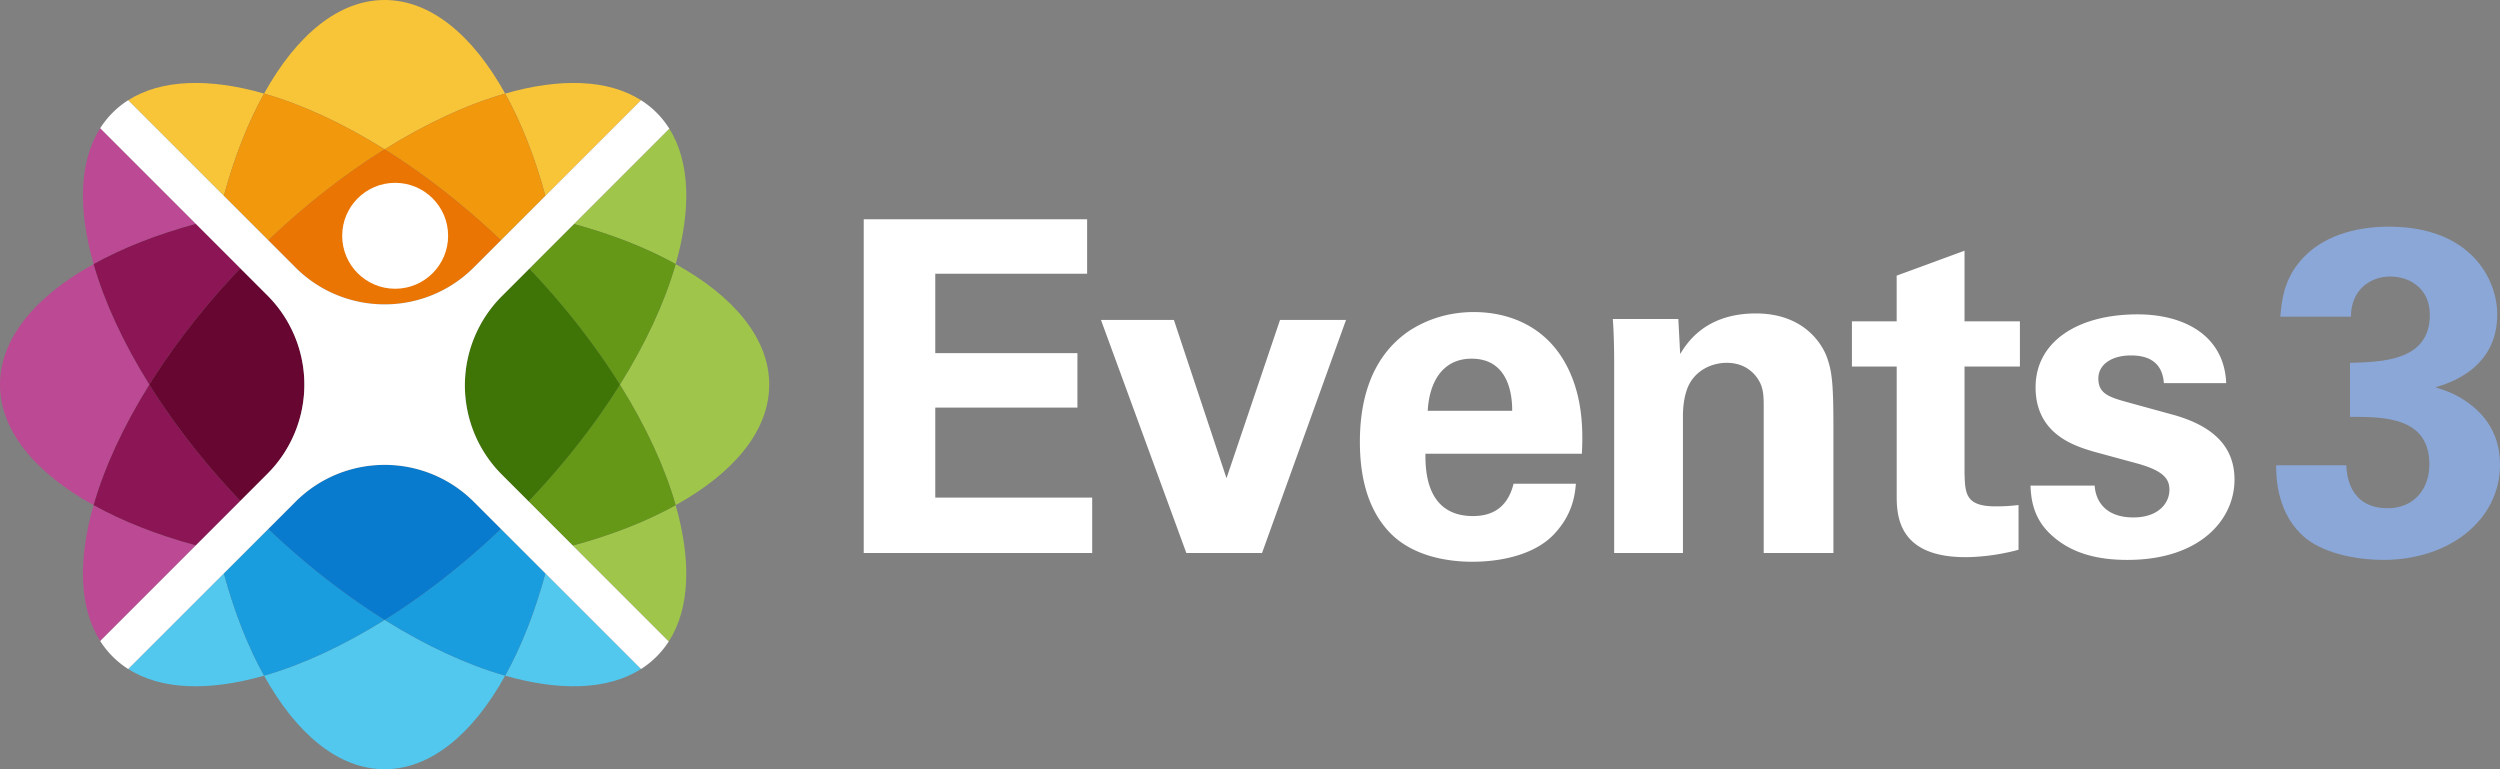 <svg viewBox="0 0 130 40" xmlns="http://www.w3.org/2000/svg" fill-rule="evenodd" clip-rule="evenodd" stroke-linejoin="round" stroke-miterlimit="2">
  <rect x="0" y="0" width="130" height="40" fill="#808080" stroke="none"/>
  <g>
    <path fill="none" d="M0 0h130v40H0z"/>
    <clipPath id="a">
      <path d="M0 0h130v40H0z"/>
    </clipPath>
    <g clip-path="url(#a)">
      <path d="M44.914 28.755h11.88v-2.88h-8.16v-4.68h7.392v-2.832h-7.392v-4.128h7.896v-2.832H44.914v17.352zM57.25 16.635l4.44 12.12h3.936l4.368-12.12h-3.432l-2.784 8.232-2.736-8.232H57.25zM82.258 23.595c.048-1.008.096-2.784-.72-4.44-1.104-2.256-3.168-2.928-4.896-2.928-1.32 0-2.472.384-3.408 1.008-2.04 1.416-2.52 3.768-2.52 5.736 0 1.944.456 3.576 1.56 4.728 1.272 1.32 3.24 1.512 4.272 1.512 1.776 0 3.36-.48 4.248-1.416.984-1.032 1.104-2.064 1.152-2.64h-3.24c-.336 1.344-1.224 1.68-2.112 1.68-2.472 0-2.472-2.448-2.472-3.24h8.136zm-8.016-2.232c.072-1.416.72-2.712 2.28-2.712 2.064 0 2.112 2.16 2.112 2.712h-4.392zM83.937 28.755h3.576v-7.104c0-.936.216-1.536.432-1.848.384-.576 1.08-.936 1.848-.936.912 0 1.464.504 1.728 1.032.192.384.192.816.192 1.32v7.536h3.624v-6.552c0-2.256-.072-2.88-.336-3.624-.312-.84-1.32-2.28-3.696-2.28-2.64 0-3.6 1.56-3.936 2.112l-.096-1.824h-3.408c.072.84.072 2.16.072 2.208v9.96zM104.963 26.26a8.957 8.957 0 01-1.2.071c-1.584 0-1.584-.696-1.608-1.8V19.06h2.88v-2.352h-2.88v-3.672l-3.528 1.296v2.376H96.3v2.352h2.328v6.648c0 1.008 0 3.264 3.576 3.264.576 0 1.608-.072 2.76-.384V26.26zM105.586 25.251c.024.576.096 1.536.888 2.376 1.104 1.152 2.592 1.488 4.152 1.488 3.768 0 5.568-2.088 5.568-4.176 0-1.656-1.032-2.784-3.24-3.384l-2.184-.6c-1.056-.288-1.656-.456-1.656-1.272 0-.744.72-1.2 1.68-1.2.552 0 1.632.096 1.728 1.44h3.24c-.096-2.424-2.112-3.576-4.608-3.576-3.144 0-5.304 1.44-5.304 3.792 0 2.472 2.088 3.072 3.072 3.36l2.208.6c1.392.384 1.68.816 1.68 1.368 0 .72-.6 1.44-1.872 1.44-1.488 0-1.968-.888-2.016-1.656h-3.336z" fill="#fff" fill-rule="nonzero"/>
      <g>
        <path d="M118.36 24.195c0 .672.048 2.568 1.536 3.792 1.08.864 2.832 1.128 4.032 1.128 3.48 0 6.072-2.112 6.072-4.944 0-.792-.192-2.016-1.368-3-.768-.648-1.464-.864-1.992-1.032.744-.216 3.216-.984 3.216-3.792 0-1.824-1.368-4.56-5.64-4.56-1.776 0-3.552.504-4.656 1.848-.84 1.032-.912 2.088-.984 2.832h3.672c0-1.392 1.008-2.088 2.04-2.088 1.08 0 2.064.672 2.064 1.992 0 2.4-2.472 2.448-4.152 2.496v2.808c1.752 0 4.128 0 4.128 2.472 0 1.296-.816 2.28-2.16 2.28-1.992 0-2.136-1.704-2.16-2.232h-3.648z" fill="#8ba7d7" fill-rule="nonzero"/>
      </g>
      <g>
        <path d="M11.64 29.816c.547 2.016 1.256 3.815 2.092 5.318-2.849.817-5.343.75-7.065-.345l4.973-4.973zM33.333 34.79c-1.722 1.094-4.216 1.16-7.065.344.836-1.503 1.546-3.302 2.092-5.318l4.973 4.973z" fill="#52c8ee"/>
        <path d="M20 32.235c2.167 1.354 4.302 2.337 6.268 2.9C24.588 38.164 22.396 40 20 40c-2.395 0-4.587-1.834-6.268-4.866 1.966-.562 4.101-1.545 6.268-2.9z" fill="#52c8ee"/>
        <path d="M13.952 27.504c1.97 1.875 4.023 3.465 6.048 4.73-2.167 1.355-4.302 2.338-6.268 2.9-.836-1.502-1.545-3.3-2.092-5.318l2.312-2.312zM28.36 29.816c-.546 2.016-1.256 3.815-2.092 5.318-1.966-.562-4.1-1.545-6.268-2.9 2.025-1.264 4.078-2.855 6.048-4.73l-1.412-1.412 3.724 3.724z" fill="#1a9dde"/>
        <path d="M13.952 27.504l1.412-1.412a6.56 6.56 0 019.272 0l1.412 1.412c-1.97 1.875-4.023 3.466-6.048 4.73-2.024-1.264-4.077-2.854-6.048-4.73z" fill="#087bcf"/>
        <g>
          <path d="M5.21 33.333c-1.094-1.722-1.16-4.216-.344-7.065 1.503.836 3.302 1.545 5.318 2.092l3.724-3.724-8.697 8.697zM10.184 11.64c-2.016.547-3.815 1.256-5.318 2.092-.817-2.849-.75-5.343.345-7.065l4.973 4.973z" fill="#bc4993"/>
          <path d="M4.866 13.732c.562 1.966 1.545 4.1 2.9 6.268-1.355 2.167-2.338 4.302-2.9 6.268C1.834 24.588 0 22.395 0 20c0-2.395 1.834-4.587 4.866-6.268z" fill="#bc4993"/>
          <path d="M10.184 28.36c-2.016-.547-3.815-1.256-5.318-2.092.562-1.966 1.545-4.101 2.9-6.268 1.264 2.025 2.855 4.078 4.73 6.048l1.412-1.412-3.724 3.724zM12.496 13.952c-1.875 1.97-3.465 4.023-4.73 6.048-1.355-2.167-2.338-4.302-2.9-6.268 1.503-.836 3.302-1.545 5.318-2.092l2.312 2.312z" fill="#8b1555"/>
          <path d="M13.908 15.364a6.56 6.56 0 010 9.272l-1.412 1.412c-1.875-1.97-3.466-4.023-4.73-6.048 1.265-2.025 2.855-4.078 4.73-6.048l1.412 1.412z" fill="#660631"/>
        </g>
        <g>
          <path d="M34.805 6.691c1.08 1.721 1.142 4.206.33 7.041-1.496-.832-3.285-1.538-5.288-2.083l-2.324 2.324 7.282-7.282zM27.484 26.068l2.3 2.3c2.03-.547 3.84-1.26 5.35-2.1.82 2.862.75 5.367-.36 7.09l-7.29-7.29z" fill="#a0c54b"/>
          <path d="M35.134 13.732C38.166 15.412 40 17.604 40 20c0 2.395-1.834 4.587-4.866 6.268-.562-1.966-1.545-4.101-2.9-6.268 1.355-2.167 2.338-4.302 2.9-6.268z" fill="#a0c54b"/>
          <path d="M26.092 15.404l3.755-3.755c2.004.545 3.792 1.251 5.287 2.083-.562 1.966-1.545 4.101-2.9 6.268-1.26-2.018-2.844-4.064-4.71-6.027l-1.432 1.43zM32.234 20c1.355 2.167 2.338 4.302 2.9 6.268-1.51.84-3.32 1.553-5.35 2.1l-2.3-2.3c1.884-1.976 3.48-4.036 4.75-6.068z" fill="#649816"/>
          <path d="M27.484 26.068l-1.392-1.392a6.56 6.56 0 010-9.272l1.431-1.431c1.867 1.963 3.45 4.009 4.711 6.027-1.269 2.032-2.865 4.091-4.75 6.068z" fill="#3f7506"/>
        </g>
        <g>
          <path d="M26.268 4.866c2.849-.817 5.343-.75 7.065.345l-7.285 7.285 2.312-2.312c-.546-2.016-1.256-3.815-2.092-5.318zM13.952 12.496L6.667 5.211c1.722-1.095 4.216-1.162 7.065-.345-.836 1.503-1.545 3.302-2.092 5.318l2.312 2.312zM13.732 4.866C15.412 1.834 17.605 0 20 0c2.396 0 4.587 1.834 6.268 4.866-1.966.562-4.1 1.545-6.268 2.9-2.167-1.355-4.302-2.338-6.268-2.9z" fill="#f8c538"/>
          <path d="M20 7.766c2.167-1.355 4.302-2.338 6.268-2.9.836 1.503 1.546 3.302 2.092 5.318l-2.312 2.312c-1.97-1.875-4.023-3.465-6.048-4.73zM13.952 12.496l-2.312-2.312c.547-2.016 1.256-3.815 2.092-5.318 1.966.562 4.101 1.545 6.268 2.9-2.025 1.264-4.078 2.855-6.048 4.73z" fill="#f1980c"/>
          <path d="M20 7.766c2.025 1.265 4.078 2.855 6.048 4.73l-1.412 1.412a6.532 6.532 0 01-4.321 1.912l-.315.007a6.537 6.537 0 01-4.636-1.919l-1.412-1.412c1.97-1.875 4.023-3.466 6.048-4.73z" fill="#ea7503"/>
        </g>
        <path d="M20.02 15.827a6.536 6.536 0 004.616-1.919l8.697-8.697a4.712 4.712 0 011.472 1.48l-8.713 8.713a6.56 6.56 0 000 9.272l8.682 8.682a4.722 4.722 0 01-1.44 1.431l-8.698-8.697a6.537 6.537 0 00-4.616-1.919H20c-1.678 0-3.357.64-4.636 1.919l-8.697 8.697a4.72 4.72 0 01-1.456-1.456l8.697-8.697a6.56 6.56 0 000-9.272L5.211 6.667A4.715 4.715 0 016.667 5.21l8.697 8.697A6.537 6.537 0 0020 15.827h.02z" fill="#fff"/>
        <g transform="matrix(.027 0 0 .027 -13.229 -23.811)">
          <circle cx="1251" cy="1336" r="102" fill="#fff"/>
        </g>
      </g>
    </g>
  </g>
</svg>
